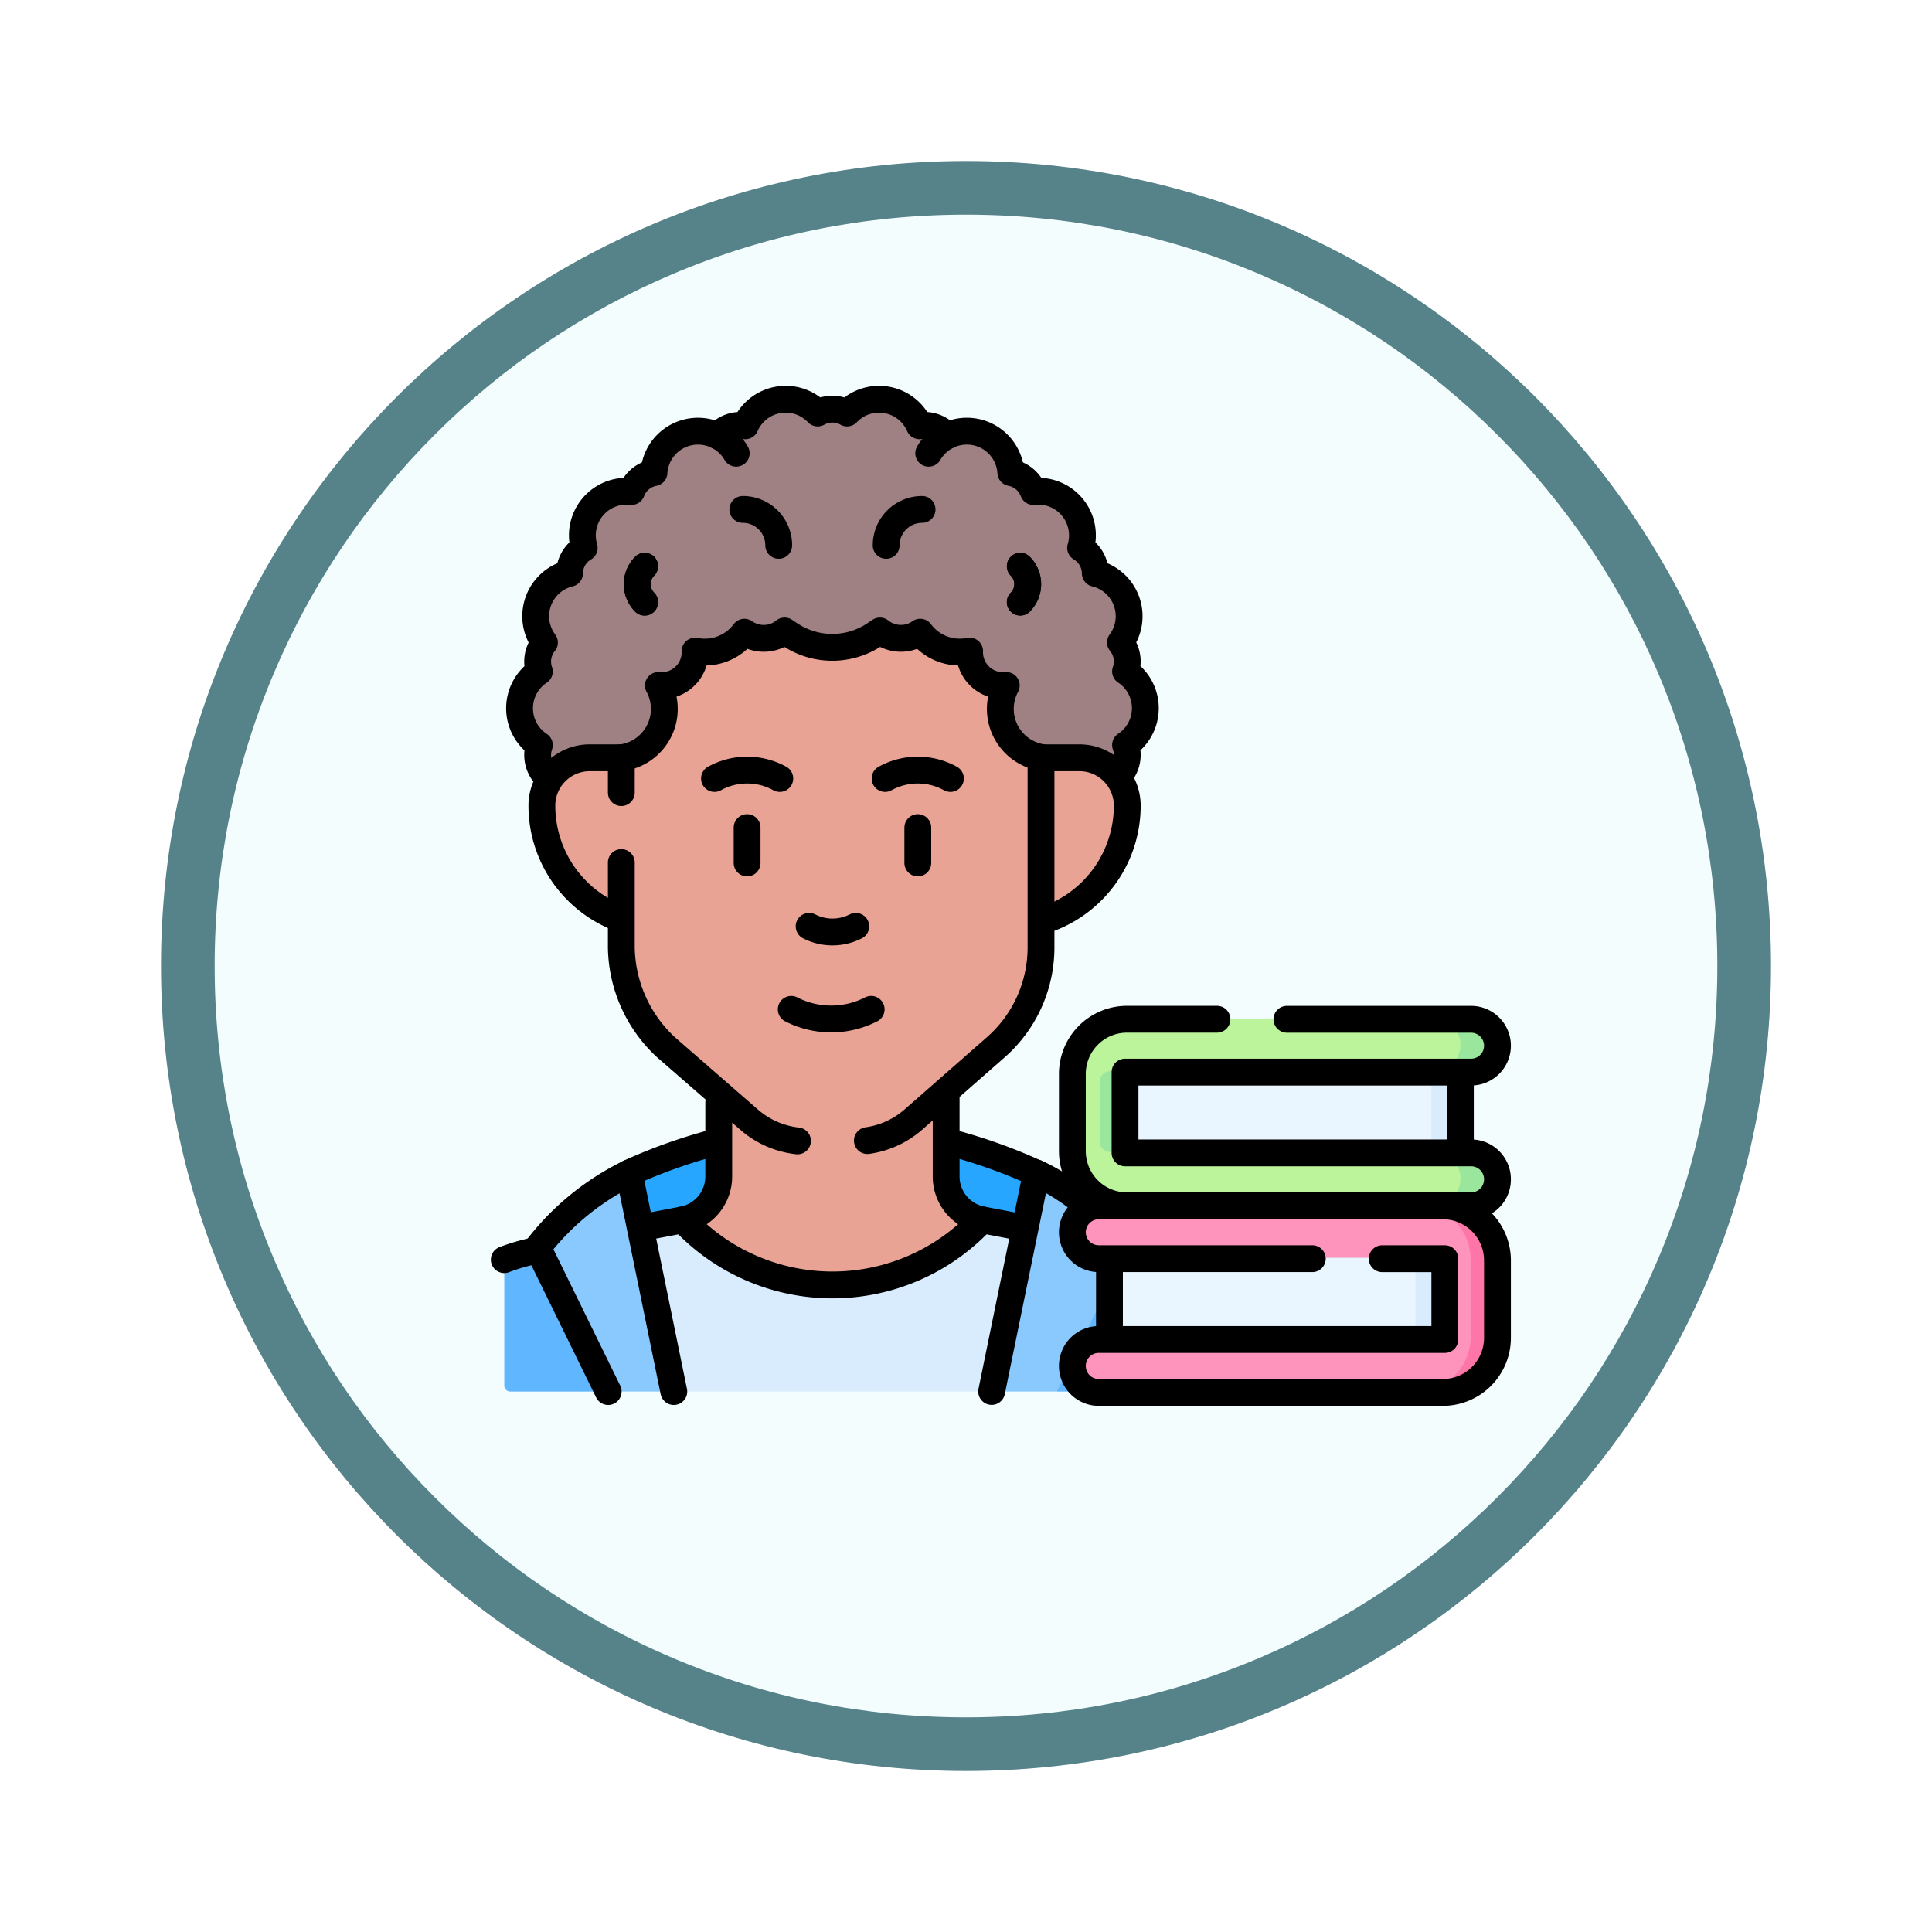 <svg xmlns="http://www.w3.org/2000/svg" xmlns:xlink="http://www.w3.org/1999/xlink" width="108" height="108" viewBox="0 0 108 108">
  <defs>
    <filter id="Trazado_904820" x="0" y="0" width="108" height="108" filterUnits="userSpaceOnUse">
      <feOffset dy="3" input="SourceAlpha"/>
      <feGaussianBlur stdDeviation="3" result="blur"/>
      <feFlood flood-opacity="0.161"/>
      <feComposite operator="in" in2="blur"/>
      <feComposite in="SourceGraphic"/>
    </filter>
  </defs>
  <g id="Grupo_1176604" data-name="Grupo 1176604" transform="translate(9 6)">
    <g id="Grupo_1173585" data-name="Grupo 1173585" transform="translate(0 0)">
      <g id="Grupo_1173428" data-name="Grupo 1173428">
        <g id="Grupo_1171958" data-name="Grupo 1171958">
          <g id="Grupo_1167341" data-name="Grupo 1167341">
            <g id="Grupo_1166792" data-name="Grupo 1166792">
              <g transform="matrix(1, 0, 0, 1, -9, -6)" filter="url(#Trazado_904820)">
                <g id="Trazado_904820-2" data-name="Trazado 904820" transform="translate(9 6)" fill="#f4fdfe">
                  <path d="M 45 88.5 C 39.127 88.5 33.43 87.35 28.068 85.082 C 22.889 82.891 18.236 79.755 14.241 75.759 C 10.245 71.764 7.109 67.111 4.918 61.932 C 2.65 56.57 1.5 50.873 1.5 45 C 1.5 39.127 2.65 33.43 4.918 28.068 C 7.109 22.889 10.245 18.236 14.241 14.241 C 18.236 10.245 22.889 7.109 28.068 4.918 C 33.43 2.65 39.127 1.5 45 1.5 C 50.873 1.5 56.57 2.65 61.932 4.918 C 67.111 7.109 71.764 10.245 75.759 14.241 C 79.755 18.236 82.891 22.889 85.082 28.068 C 87.35 33.43 88.5 39.127 88.5 45 C 88.5 50.873 87.35 56.57 85.082 61.932 C 82.891 67.111 79.755 71.764 75.759 75.759 C 71.764 79.755 67.111 82.891 61.932 85.082 C 56.57 87.35 50.873 88.5 45 88.5 Z" stroke="none"/>
                  <path d="M 45 3 C 39.329 3 33.829 4.11 28.653 6.299 C 23.652 8.415 19.16 11.443 15.302 15.302 C 11.443 19.16 8.415 23.652 6.299 28.653 C 4.11 33.829 3 39.329 3 45 C 3 50.671 4.11 56.171 6.299 61.347 C 8.415 66.348 11.443 70.84 15.302 74.698 C 19.16 78.557 23.652 81.585 28.653 83.701 C 33.829 85.89 39.329 87 45 87 C 50.671 87 56.171 85.89 61.347 83.701 C 66.348 81.585 70.84 78.557 74.698 74.698 C 78.557 70.84 81.585 66.348 83.701 61.347 C 85.89 56.171 87 50.671 87 45 C 87 39.329 85.89 33.829 83.701 28.653 C 81.585 23.652 78.557 19.16 74.698 15.302 C 70.84 11.443 66.348 8.415 61.347 6.299 C 56.171 4.11 50.671 3 45 3 M 45 -7.62939453125e-06 C 69.853 -7.62939453125e-06 90 20.147 90 45 C 90 69.853 69.853 90 45 90 C 20.147 90 -7.62939453125e-06 69.853 -7.62939453125e-06 45 C -7.62939453125e-06 20.147 20.147 -7.62939453125e-06 45 -7.62939453125e-06 Z" stroke="none" fill="#56838a"/>
                </g>
              </g>
            </g>
          </g>
        </g>
      </g>
    </g>
    <g id="learning-process_14781904" transform="translate(11.689 8.819)">
      <g id="Grupo_1176954" data-name="Grupo 1176954" transform="translate(7.5 7.499)">
        <path id="Trazado_1035350" data-name="Trazado 1035350" d="M85.407,380.655a30.073,30.073,0,0,0-5.026-1.769l-12.943.059a30.2,30.2,0,0,0-4.795,1.71l-.9,5.829,12.022,3.654L85.686,384.4Z" transform="translate(-55.68 -337.399)" fill="#26a6fe"/>
        <path id="Trazado_1035351" data-name="Trazado 1035351" d="M91.874,348.3l3.039,2.636c-4.359,4.684-18.113,4.957-22.473.273l2.753-2.911a2.467,2.467,0,0,0,1.983-2.422v-6.047l12.711-.308v6.355A2.467,2.467,0,0,0,91.874,348.3Z" transform="translate(-65.186 -302.43)" fill="#e9a394"/>
        <path id="Trazado_1035352" data-name="Trazado 1035352" d="M79.244,418.552l1.93,4.994-3.8,4.174H59.628l-4.125-4.1,2.246-5.048.116-.022,2.264-.432.03.01.257.3a11.023,11.023,0,0,0,16.138,0l.267-.3.02-.007,2.264.432Z" transform="translate(-50.141 -372.25)" fill="#d8ecfe"/>
        <path id="Trazado_1035353" data-name="Trazado 1035353" d="M13.177,433.943l.127,6.107H7.835a.335.335,0,0,1-.335-.335v-6.852a.333.333,0,0,1,.165-.289,5.873,5.873,0,0,1,1.7-.573Z" transform="translate(-7.5 -384.579)" fill="#60b7ff"/>
        <path id="Trazado_1035354" data-name="Trazado 1035354" d="M283.089,426.207l-3.044,4.8h-2.331l-.8-5.82,3.753-3.368Z" transform="translate(-246.821 -375.536)" fill="#60b7ff"/>
        <path id="Trazado_1035355" data-name="Trazado 1035355" d="M258.86,398.884l-3.947,8.05H251.25l1.874-9.168.623-3.046a13.8,13.8,0,0,1,4.122,3.027C258.225,398.12,258.556,398.5,258.86,398.884Z" transform="translate(-224.021 -351.464)" fill="#8ac9fe"/>
        <path id="Trazado_1035356" data-name="Trazado 1035356" d="M31.822,406.934H28.138l-3.938-8.05a14.518,14.518,0,0,1,5.112-4.165l.631,3.069Z" transform="translate(-22.334 -351.464)" fill="#8ac9fe"/>
        <g id="Grupo_1176953" data-name="Grupo 1176953" transform="translate(31.745 34.612)">
          <path id="Trazado_1035357" data-name="Trazado 1035357" d="M324.507,325.23l.81,1.316v4.723l-.81,1.389H306.03V325.23Z" transform="translate(-304.426 -324.349)" fill="#eaf6ff"/>
          <rect id="Rectángulo_415977" data-name="Rectángulo 415977" width="18.006" height="7.428" transform="translate(2.074 11.311)" fill="#eaf6ff"/>
          <rect id="Rectángulo_415978" data-name="Rectángulo 415978" width="2.984" height="7.428" transform="translate(19.187 11.311)" fill="#d8ecfe"/>
          <path id="Trazado_1035358" data-name="Trazado 1035358" d="M314.929,404.241l-.29,5.123c0,1.687-2.059,2.524-3.747,2.524H293.149a1.479,1.479,0,0,1-1.479-1.477V410.4a1.477,1.477,0,0,1,1.477-1.477h19.019a.335.335,0,0,0,.335-.335v-3.845a.336.336,0,0,0-.335-.335H293.147a1.476,1.476,0,1,1,0-2.953h1.578l1.368-1.162h13.781l1.018,1.162C312.58,401.459,314.929,402.553,314.929,404.241Z" transform="translate(-291.67 -391.03)" fill="#fe93bb"/>
          <path id="Trazado_1035359" data-name="Trazado 1035359" d="M468.293,413.755v4.32a3.054,3.054,0,0,1-3.054,3.054h-1.5a3.054,3.054,0,0,0,3.055-3.054v-4.32a3.055,3.055,0,0,0-3.055-3.055h1.5A3.054,3.054,0,0,1,468.293,413.755Z" transform="translate(-444.518 -400.271)" fill="#fe76a8"/>
          <g id="Grupo_1176952" data-name="Grupo 1176952">
            <rect id="Rectángulo_415979" data-name="Rectángulo 415979" width="1.621" height="7.428" transform="translate(20.081 0.881)" fill="#d8ecfe"/>
            <path id="Trazado_1035360" data-name="Trazado 1035360" d="M314.929,326.283v.009c0,.816-2.213,1.477-3.028,1.477H294.725a3.054,3.054,0,0,1-3.055-3.054V320.4a3.055,3.055,0,0,1,3.055-3.055H311.9a6.912,6.912,0,0,1,2.4.432,1.709,1.709,0,0,1,.632,1.041c0,.814-2.257,1.479-3.071,1.479H294.453c-.682,0-.818.578-.818,1.26v1.7c0,.872.291,1.554,1.163,1.554h17.1C312.717,324.808,314.929,325.468,314.929,326.283Z" transform="translate(-291.67 -317.34)" fill="#bbf49b"/>
            <path id="Trazado_1035361" data-name="Trazado 1035361" d="M476.323,318.817a1.476,1.476,0,0,1-1.477,1.476H472.78a1.476,1.476,0,0,0,0-2.952h2.067a1.476,1.476,0,0,1,1.477,1.477Z" transform="translate(-452.548 -317.34)" fill="#9be69d"/>
            <path id="Trazado_1035362" data-name="Trazado 1035362" d="M476.323,385.667v.008a1.477,1.477,0,0,1-1.477,1.477H472.78a1.476,1.476,0,0,0,1.476-1.477v-.008a1.476,1.476,0,0,0-1.476-1.477h2.067A1.477,1.477,0,0,1,476.323,385.667Z" transform="translate(-452.548 -376.722)" fill="#9be69d"/>
            <path id="Trazado_1035363" data-name="Trazado 1035363" d="M307.263,348.284H306.1a.573.573,0,0,1-.573-.573v-3.368a.574.574,0,0,1,.574-.574h1.158a.335.335,0,0,0-.335.335v3.845A.335.335,0,0,0,307.263,348.284Z" transform="translate(-303.982 -340.817)" fill="#9be69d"/>
          </g>
        </g>
        <path id="Trazado_1035364" data-name="Trazado 1035364" d="M44.014,17.454c0,5.762-4.986,17.287-11.914,12.719l-13.821-.295-1.747-1.433a1.67,1.67,0,0,1-.343-1.415.345.345,0,0,0-.129-.338,2.463,2.463,0,0,1,0-3.841.345.345,0,0,0,.129-.338,1.671,1.671,0,0,1,.22-1.246.344.344,0,0,0-.005-.361A2.464,2.464,0,0,1,17.716,17.3a.345.345,0,0,0,.236-.274,1.657,1.657,0,0,1,.209-.609,1.675,1.675,0,0,1,.423-.486.344.344,0,0,0,.118-.34,2.464,2.464,0,0,1,2.469-2.943.344.344,0,0,0,.315-.176,1.675,1.675,0,0,1,.969-.813.343.343,0,0,0,.228-.279A2.463,2.463,0,0,1,26.01,9.454a.344.344,0,0,0,.356-.057,1.671,1.671,0,0,1,1.4-.412c.308.079,1.552-1.1,1.262-1.273a2.393,2.393,0,0,1,.57-.173,2.456,2.456,0,0,1,2.05.573A.344.344,0,0,0,32,8.179a1.675,1.675,0,0,1,1.264,0,.344.344,0,0,0,.355-.068,2.456,2.456,0,0,1,2.05-.573,2.393,2.393,0,0,1,.57.173c-.289.17.954,1.353,1.262,1.273a1.654,1.654,0,0,1,.35-.021C41.111,11.767,44.014,14.579,44.014,17.454Z" transform="translate(-14.287 -7.5)" fill="#9f8083"/>
        <path id="Trazado_1035365" data-name="Trazado 1035365" d="M184.063,38.328a.345.345,0,0,0-.129.338,1.684,1.684,0,0,1,.013.645,1.666,1.666,0,0,1-.354.771l-1.662,2.048-14.97-.319A15.206,15.206,0,0,0,172.712,20.6a1.672,1.672,0,0,1,1.048.433.344.344,0,0,0,.356.058,2.463,2.463,0,0,1,3.326,1.921.344.344,0,0,0,.228.28,1.683,1.683,0,0,1,.969.813.345.345,0,0,0,.316.176,2.462,2.462,0,0,1,2.467,2.942.344.344,0,0,0,.119.341,1.684,1.684,0,0,1,.632,1.1.344.344,0,0,0,.236.273,2.463,2.463,0,0,1,1.313,3.609.345.345,0,0,0-.005.361,1.677,1.677,0,0,1,.219,1.246.345.345,0,0,0,.129.338,2.464,2.464,0,0,1,0,3.841Z" transform="translate(-149.148 -19.137)" fill="#9f8083"/>
        <path id="Trazado_1035366" data-name="Trazado 1035366" d="M30.759,195.857a6.888,6.888,0,0,1-4.441-6.27h0a2.675,2.675,0,0,1,2.673-2.677h26.83a2.675,2.675,0,0,1,2.673,2.677h0a6.733,6.733,0,0,1-4.271,6.27Z" transform="translate(-24.216 -166.868)" fill="#e9a394"/>
        <path id="Trazado_1035367" data-name="Trazado 1035367" d="M89.534,130.844v10.619A7.432,7.432,0,0,1,87,147.052l-4.6,4.035a4.932,4.932,0,0,1-3.253,1.224H76.459a4.933,4.933,0,0,1-3.253-1.224l-4.636-4.038a7.746,7.746,0,0,1-2.5-5.585v-10.6a2.751,2.751,0,0,0,2.21-3.781.186.186,0,0,1,.164-.255,1.871,1.871,0,0,0,1.758-1.72.188.188,0,0,1,.211-.174,2.753,2.753,0,0,0,2.45-.963.185.185,0,0,1,.235-.04,1.871,1.871,0,0,0,1.881.005,1.562,1.562,0,0,0,.132-.085.186.186,0,0,1,.212,0l.184.124a4.264,4.264,0,0,0,4.728,0l.186-.124a.185.185,0,0,1,.207,0,1.872,1.872,0,0,0,2.01.088h0a.188.188,0,0,1,.241.038,2.752,2.752,0,0,0,2.452.961.188.188,0,0,1,.21.175,1.869,1.869,0,0,0,1.759,1.719.186.186,0,0,1,.163.255,2.752,2.752,0,0,0,2.069,3.76Z" transform="translate(-59.527 -110.823)" fill="#e9a394"/>
      </g>
      <g id="Grupo_1176968" data-name="Grupo 1176968" transform="translate(7.5 7.499)">
        <g id="Grupo_1176963" data-name="Grupo 1176963" transform="translate(0 0)">
          <path id="Trazado_1035368" data-name="Trazado 1035368" d="M9.321,433.419a10.748,10.748,0,0,0-1.821.518" transform="translate(-7.5 -385.84)" fill="none" stroke="#000" stroke-linecap="round" stroke-linejoin="round" stroke-miterlimit="10" stroke-width="1.5"/>
          <g id="Grupo_1176955" data-name="Grupo 1176955" transform="translate(1.865 39.009)">
            <path id="Trazado_1035369" data-name="Trazado 1035369" d="M74.63,379.418a30.2,30.2,0,0,0-4.795,1.71" transform="translate(-64.737 -376.88)" fill="none" stroke="#000" stroke-linecap="round" stroke-linejoin="round" stroke-miterlimit="10" stroke-width="1.5"/>
            <path id="Trazado_1035370" data-name="Trazado 1035370" d="M233.643,380.655a30.074,30.074,0,0,0-5.026-1.769" transform="translate(-205.781 -376.408)" fill="none" stroke="#000" stroke-linecap="round" stroke-linejoin="round" stroke-miterlimit="10" stroke-width="1.5"/>
            <path id="Trazado_1035371" data-name="Trazado 1035371" d="M228.617,356.7v4.436a2.466,2.466,0,0,0,2,2.425l2.264.433" transform="translate(-205.781 -356.701)" fill="none" stroke="#000" stroke-linecap="round" stroke-linejoin="round" stroke-miterlimit="10" stroke-width="1.5"/>
            <path id="Trazado_1035372" data-name="Trazado 1035372" d="M76.654,366.442l2.264-.433a2.467,2.467,0,0,0,2-2.425v-4.128" transform="translate(-70.794 -359.148)" fill="none" stroke="#000" stroke-linecap="round" stroke-linejoin="round" stroke-miterlimit="10" stroke-width="1.5"/>
            <path id="Trazado_1035373" data-name="Trazado 1035373" d="M256.8,396.616a13.03,13.03,0,0,0-2.926-1.9l-2.5,12.214" transform="translate(-225.994 -390.474)" fill="none" stroke="#000" stroke-linecap="round" stroke-linejoin="round" stroke-miterlimit="10" stroke-width="1.5"/>
            <path id="Trazado_1035374" data-name="Trazado 1035374" d="M28.141,406.935l-3.943-8.05a14.515,14.515,0,0,1,5.112-4.164l2.5,12.214" transform="translate(-24.198 -390.474)" fill="none" stroke="#000" stroke-linecap="round" stroke-linejoin="round" stroke-miterlimit="10" stroke-width="1.5"/>
            <path id="Trazado_1035375" data-name="Trazado 1035375" d="M96.921,418.118h0a11.408,11.408,0,0,0,16.712,0h0" transform="translate(-88.797 -411.257)" fill="none" stroke="#000" stroke-linecap="round" stroke-linejoin="round" stroke-miterlimit="10" stroke-width="1.5"/>
          </g>
          <g id="Grupo_1176958" data-name="Grupo 1176958" transform="translate(11.751 20.73)">
            <g id="Grupo_1176956" data-name="Grupo 1176956">
              <path id="Trazado_1035376" data-name="Trazado 1035376" d="M112.692,193.539a3.778,3.778,0,0,1,3.65,0" transform="translate(-112.692 -193.069)" fill="none" stroke="#000" stroke-linecap="round" stroke-linejoin="round" stroke-miterlimit="10" stroke-width="1.5"/>
              <path id="Trazado_1035377" data-name="Trazado 1035377" d="M198.077,193.539a3.778,3.778,0,0,1,3.65,0" transform="translate(-188.539 -193.069)" fill="none" stroke="#000" stroke-linecap="round" stroke-linejoin="round" stroke-miterlimit="10" stroke-width="1.5"/>
            </g>
            <g id="Grupo_1176957" data-name="Grupo 1176957" transform="translate(1.823 3.215)">
              <path id="Trazado_1035378" data-name="Trazado 1035378" d="M162.66,271.273a2.864,2.864,0,0,1-2.607,0" transform="translate(-156.585 -265.752)" fill="none" stroke="#000" stroke-linecap="round" stroke-linejoin="round" stroke-miterlimit="10" stroke-width="1.5"/>
              <line id="Línea_1015" data-name="Línea 1015" y2="1.977" transform="translate(9.543)" fill="none" stroke="#000" stroke-linecap="round" stroke-linejoin="round" stroke-miterlimit="10" stroke-width="1.5"/>
              <line id="Línea_1016" data-name="Línea 1016" y2="1.977" fill="none" stroke="#000" stroke-linecap="round" stroke-linejoin="round" stroke-miterlimit="10" stroke-width="1.5"/>
              <path id="Trazado_1035379" data-name="Trazado 1035379" d="M151.1,312.808a4.907,4.907,0,0,0,4.467,0" transform="translate(-148.632 -302.647)" fill="none" stroke="#000" stroke-linecap="round" stroke-linejoin="round" stroke-miterlimit="10" stroke-width="1.5"/>
            </g>
          </g>
          <path id="Trazado_1035380" data-name="Trazado 1035380" d="M276.882,195.856a6.732,6.732,0,0,0,4.271-6.27h0a2.675,2.675,0,0,0-2.673-2.677h-2.117" transform="translate(-246.328 -166.867)" fill="none" stroke="#000" stroke-linecap="round" stroke-linejoin="round" stroke-miterlimit="10" stroke-width="1.5"/>
          <path id="Trazado_1035381" data-name="Trazado 1035381" d="M30.759,186.91H28.991a2.675,2.675,0,0,0-2.673,2.677h0a6.733,6.733,0,0,0,4.271,6.27" transform="translate(-24.216 -166.868)" fill="none" stroke="#000" stroke-linecap="round" stroke-linejoin="round" stroke-miterlimit="10" stroke-width="1.5"/>
          <path id="Trazado_1035382" data-name="Trazado 1035382" d="M189.2,208.472a4.936,4.936,0,0,0,2.574-1.177l4.6-4.035a7.43,7.43,0,0,0,2.532-5.589V187.094" transform="translate(-168.902 -167.031)" fill="none" stroke="#000" stroke-linecap="round" stroke-linejoin="round" stroke-miterlimit="10" stroke-width="1.5"/>
          <path id="Trazado_1035383" data-name="Trazado 1035383" d="M66.074,239.352v4.74a7.75,7.75,0,0,0,2.5,5.586l4.635,4.038a4.935,4.935,0,0,0,2.712,1.194" transform="translate(-59.531 -213.452)" fill="none" stroke="#000" stroke-linecap="round" stroke-linejoin="round" stroke-miterlimit="10" stroke-width="1.5"/>
          <line id="Línea_1017" data-name="Línea 1017" y2="1.948" transform="translate(6.543 20.042)" fill="none" stroke="#000" stroke-linecap="round" stroke-linejoin="round" stroke-miterlimit="10" stroke-width="1.5"/>
          <g id="Grupo_1176962" data-name="Grupo 1176962" transform="translate(0.854)">
            <path id="Trazado_1035384" data-name="Trazado 1035384" d="M48.735,28.444a1.676,1.676,0,0,0,.285-1.618,2.465,2.465,0,0,0,0-4.113,1.676,1.676,0,0,0-.285-1.618,2.465,2.465,0,0,0-1.406-3.865,1.676,1.676,0,0,0-.821-1.423,2.464,2.464,0,0,0-2.642-3.15A1.676,1.676,0,0,0,42.608,11.6a2.463,2.463,0,0,0-3.56-2.056A1.675,1.675,0,0,0,37.5,8.983a2.463,2.463,0,0,0-4.048-.714,1.675,1.675,0,0,0-1.642,0,2.463,2.463,0,0,0-4.048.714,1.675,1.675,0,0,0-1.543.562,2.463,2.463,0,0,0-3.56,2.056A1.676,1.676,0,0,0,21.4,12.657a2.464,2.464,0,0,0-2.642,3.15,1.676,1.676,0,0,0-.821,1.423A2.465,2.465,0,0,0,16.535,21.1a1.677,1.677,0,0,0-.285,1.618,2.465,2.465,0,0,0,0,4.113,1.677,1.677,0,0,0,.285,1.618" transform="translate(-15.144 -7.499)" fill="none" stroke="#000" stroke-linecap="round" stroke-linejoin="round" stroke-miterlimit="10" stroke-width="1.5"/>
            <path id="Trazado_1035385" data-name="Trazado 1035385" d="M114.131,25.722a2.453,2.453,0,0,1,1.053.983" transform="translate(-103.073 -23.686)" fill="none" stroke="#000" stroke-linecap="round" stroke-linejoin="round" stroke-miterlimit="10" stroke-width="1.5"/>
            <path id="Trazado_1035386" data-name="Trazado 1035386" d="M219.885,26.788a2.452,2.452,0,0,1,1.032-.973" transform="translate(-197.013 -23.769)" fill="none" stroke="#000" stroke-linecap="round" stroke-linejoin="round" stroke-miterlimit="10" stroke-width="1.5"/>
            <path id="Trazado_1035387" data-name="Trazado 1035387" d="M126.872,62.633a2.008,2.008,0,0,1,2.007,2.008" transform="translate(-114.391 -56.474)" fill="none" stroke="#000" stroke-linecap="round" stroke-linejoin="round" stroke-miterlimit="10" stroke-width="1.5"/>
            <g id="Grupo_1176961" data-name="Grupo 1176961" transform="translate(6.577 9.334)">
              <g id="Grupo_1176959" data-name="Grupo 1176959">
                <path id="Trazado_1035388" data-name="Trazado 1035388" d="M74.431,93.058a1.42,1.42,0,0,1,0-2.008" transform="translate(-74.015 -91.05)" fill="none" stroke="#000" stroke-linecap="round" stroke-linejoin="round" stroke-miterlimit="10" stroke-width="1.5"/>
                <path id="Trazado_1035389" data-name="Trazado 1035389" d="M265.706,93.058a1.42,1.42,0,0,0,0-2.008" transform="translate(-244.292 -91.05)" fill="none" stroke="#000" stroke-linecap="round" stroke-linejoin="round" stroke-miterlimit="10" stroke-width="1.5"/>
              </g>
              <g id="Grupo_1176960" data-name="Grupo 1176960">
                <path id="Trazado_1035390" data-name="Trazado 1035390" d="M74.431,93.058a1.42,1.42,0,0,1,0-2.008" transform="translate(-74.015 -91.05)" fill="none" stroke="#000" stroke-linecap="round" stroke-linejoin="round" stroke-miterlimit="10" stroke-width="1.5"/>
                <path id="Trazado_1035391" data-name="Trazado 1035391" d="M265.706,93.058a1.42,1.42,0,0,0,0-2.008" transform="translate(-244.292 -91.05)" fill="none" stroke="#000" stroke-linecap="round" stroke-linejoin="round" stroke-miterlimit="10" stroke-width="1.5"/>
              </g>
            </g>
            <path id="Trazado_1035392" data-name="Trazado 1035392" d="M200.61,62.633a2.008,2.008,0,0,0-2.007,2.008" transform="translate(-178.109 -56.474)" fill="none" stroke="#000" stroke-linecap="round" stroke-linejoin="round" stroke-miterlimit="10" stroke-width="1.5"/>
            <path id="Trazado_1035393" data-name="Trazado 1035393" d="M89.737,130.51a2.752,2.752,0,0,1-1.925-4.018,1.87,1.87,0,0,1-2.051-1.923A2.748,2.748,0,0,1,83,123.514c-.046.032-.092.063-.142.092a1.874,1.874,0,0,1-2.108-.161l-.3.2a4.264,4.264,0,0,1-4.728,0l-.3-.2a1.9,1.9,0,0,1-.233.162,1.873,1.873,0,0,1-2.016-.092,2.751,2.751,0,0,1-2.756,1.056,1.873,1.873,0,0,1-2.053,1.922,2.751,2.751,0,0,1-2.057,4.039" transform="translate(-60.604 -110.492)" fill="none" stroke="#000" stroke-linecap="round" stroke-linejoin="round" stroke-miterlimit="10" stroke-width="1.5"/>
          </g>
        </g>
        <g id="Grupo_1176967" data-name="Grupo 1176967" transform="translate(31.757 34.661)">
          <g id="Grupo_1176964" data-name="Grupo 1176964" transform="translate(0)">
            <line id="Línea_1018" data-name="Línea 1018" y1="4.406" transform="translate(21.69 3.008)" fill="none" stroke="#000" stroke-linecap="round" stroke-linejoin="round" stroke-miterlimit="10" stroke-width="1.5"/>
            <path id="Trazado_1035394" data-name="Trazado 1035394" d="M303.773,317.779h10.294a1.476,1.476,0,0,1,1.476,1.476h0a1.476,1.476,0,0,1-1.476,1.476H294.724v4.515h19.343a1.476,1.476,0,0,1,1.476,1.476v.008a1.476,1.476,0,0,1-1.476,1.476H294.833a3.054,3.054,0,0,1-3.053-3.055v-4.32a3.054,3.054,0,0,1,3.053-3.055h5.03" transform="translate(-291.78 -317.779)" fill="none" stroke="#000" stroke-linecap="round" stroke-linejoin="round" stroke-miterlimit="10" stroke-width="1.5"/>
          </g>
          <g id="Grupo_1176966" data-name="Grupo 1176966" transform="translate(0 10.429)">
            <g id="Grupo_1176965" data-name="Grupo 1176965">
              <line id="Línea_1019" data-name="Línea 1019" y1="4.38" transform="translate(2.073 3.017)" fill="none" stroke="#000" stroke-linecap="round" stroke-linejoin="round" stroke-miterlimit="10" stroke-width="1.5"/>
              <path id="Trazado_1035395" data-name="Trazado 1035395" d="M312.489,411.14a3.054,3.054,0,0,1,3.053,3.055v4.32a3.054,3.054,0,0,1-3.053,3.055H293.255a1.476,1.476,0,0,1-1.476-1.476v-.008a1.476,1.476,0,0,1,1.476-1.476H312.6v-4.515h-3.5" transform="translate(-291.779 -411.14)" fill="none" stroke="#000" stroke-linecap="round" stroke-linejoin="round" stroke-miterlimit="10" stroke-width="1.5"/>
              <path id="Trazado_1035396" data-name="Trazado 1035396" d="M316.538,411.14" transform="translate(-313.772 -411.14)" fill="none" stroke="#000" stroke-linecap="round" stroke-linejoin="round" stroke-miterlimit="10" stroke-width="1.5"/>
              <path id="Trazado_1035397" data-name="Trazado 1035397" d="M305.191,414.094H293.255a1.476,1.476,0,0,1-1.476-1.476h0a1.476,1.476,0,0,1,1.476-1.476h1.492" transform="translate(-291.779 -411.141)" fill="none" stroke="#000" stroke-linecap="round" stroke-linejoin="round" stroke-miterlimit="10" stroke-width="1.5"/>
            </g>
          </g>
        </g>
      </g>
    </g>
  </g>
</svg>
